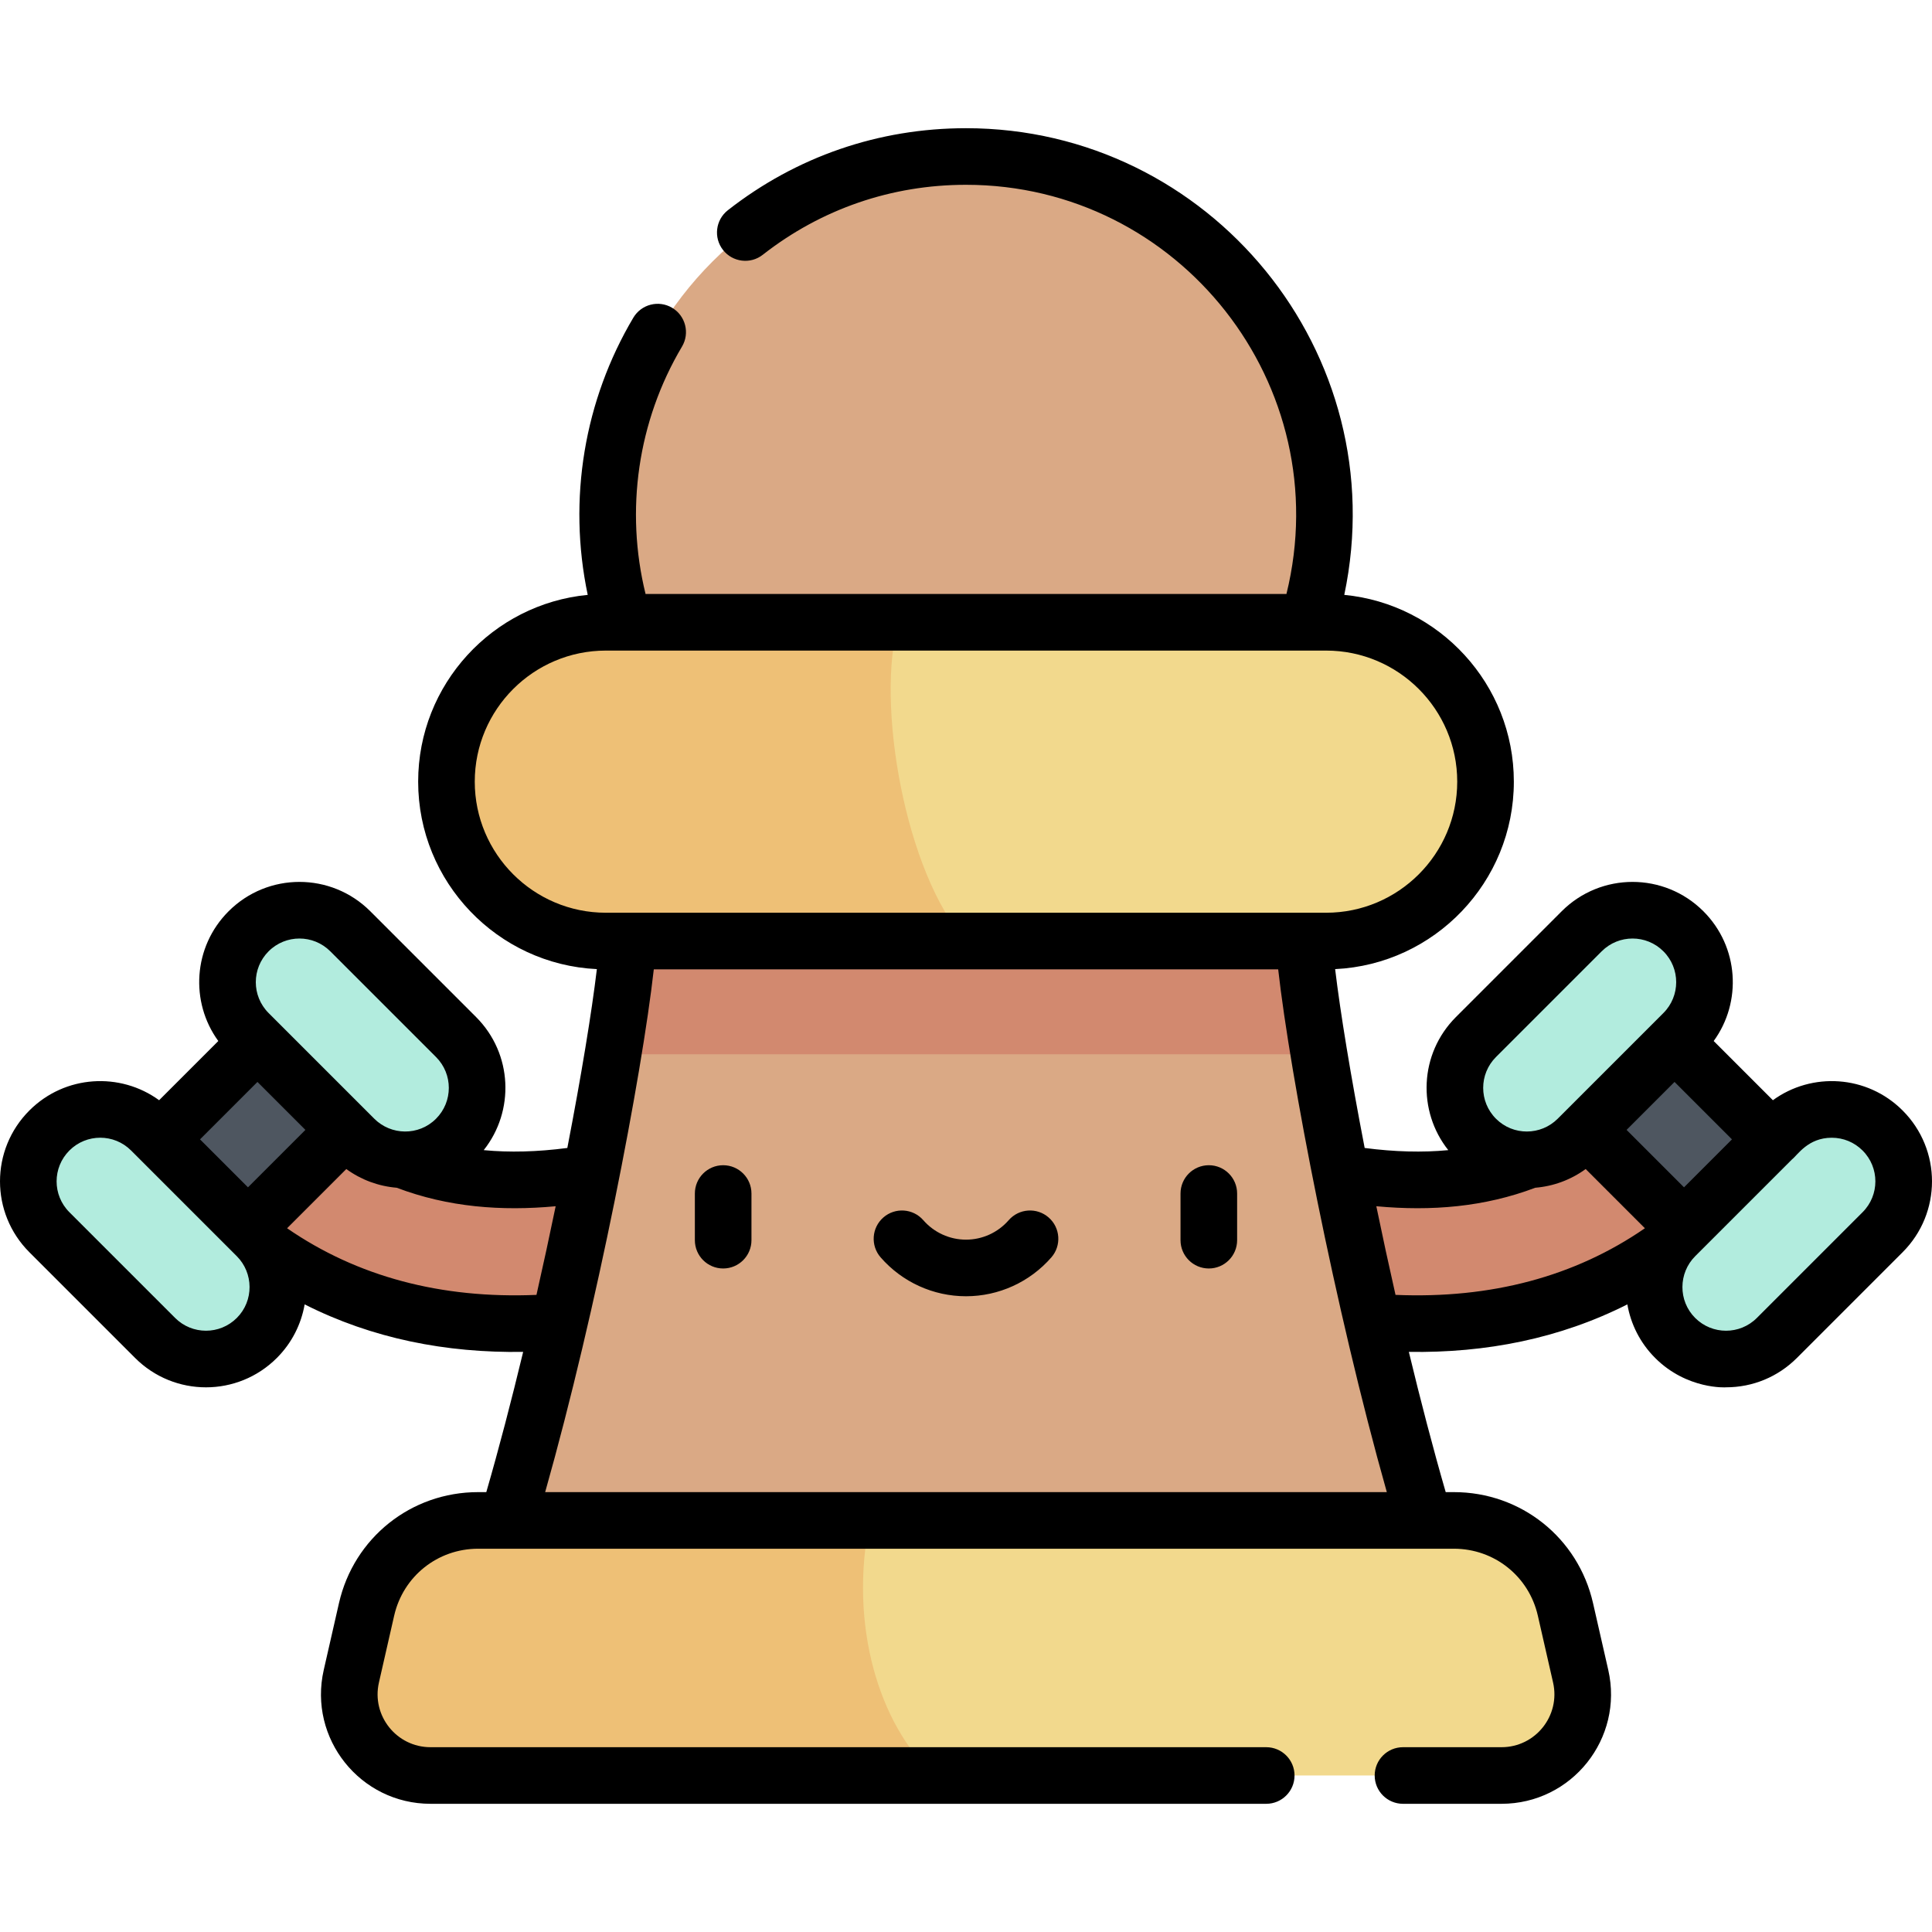 <svg id="Capa_1" enable-background="new 0 0 512.012 512.012" height="512" viewBox="0 0 512.012 512.012" width="512" xmlns="http://www.w3.org/2000/svg"><g><path d="m333.692 345.26c-10.216-2.55-16.43-12.899-13.88-23.114 2.551-10.216 12.899-16.435 23.114-13.88 35.761 8.925 62.979 4.356 83.213-13.968 7.805-7.069 19.861-6.472 26.928 1.332 7.068 7.804 6.471 19.861-1.332 26.928-33.117 29.996-75.056 33.433-118.043 22.702z" fill="#d2896f"/><path d="m455.169 334.142-43.579-43.579c-6.439-6.439-6.439-16.879 0-23.317 6.438-6.44 16.878-6.44 23.318 0l43.579 43.579c6.439 6.439 6.439 16.879-.001 23.317-6.436 6.438-16.877 6.441-23.317 0z" fill="#4e5660"/><path d="m391.154 301.787c-7.445-7.445-7.445-19.516.001-26.961l28.017-28.016c7.445-7.445 19.516-7.446 26.961.001 7.445 7.445 7.445 19.516-.001 26.961l-28.017 28.016c-7.443 7.443-19.514 7.447-26.961-.001z" fill="#b2ecde"/><path d="m443.944 354.577c-7.445-7.445-7.445-19.515 0-26.961l28.017-28.017c7.445-7.445 19.516-7.445 26.961 0s7.445 19.515 0 26.96l-28.017 28.017c-7.446 7.447-19.516 7.446-26.961.001z" fill="#b2ecde"/><path d="m178.32 345.26c10.216-2.55 16.43-12.899 13.88-23.114-2.551-10.216-12.899-16.435-23.114-13.88-35.76 8.925-62.979 4.356-83.213-13.968-7.805-7.069-19.861-6.472-26.928 1.332-7.068 7.804-6.471 19.861 1.332 26.928 33.118 29.996 75.056 33.433 118.043 22.702z" fill="#d2896f"/><path d="m56.843 334.142 43.579-43.579c6.439-6.439 6.439-16.879 0-23.317-6.438-6.44-16.878-6.44-23.318 0l-43.579 43.579c-6.439 6.439-6.439 16.879 0 23.317 6.437 6.438 16.879 6.441 23.318 0z" fill="#4e5660"/><path d="m120.858 301.787c7.445-7.445 7.445-19.516-.001-26.961l-28.017-28.016c-7.445-7.445-19.516-7.446-26.961.001-7.445 7.445-7.445 19.516.001 26.961l28.017 28.016c7.444 7.443 19.514 7.447 26.961-.001z" fill="#b2ecde"/><path d="m68.068 354.577c7.445-7.445 7.445-19.515 0-26.961l-28.017-28.016c-7.445-7.445-19.516-7.445-26.962 0-7.445 7.445-7.445 19.515 0 26.96l28.017 28.017c7.447 7.446 19.517 7.445 26.962 0z" fill="#b2ecde"/><g><path d="m377.525 402.937c-15.518-51.782-30.227-128.327-31.955-153.546h-179.128c-1.728 25.219-16.437 101.765-31.955 153.546z" fill="#daa985"/><path d="m397.918 470.537h-283.824c-13.817 0-24.056-12.834-20.986-26.306l4.036-17.709c3.144-13.797 15.413-23.585 29.564-23.585h258.596c14.151 0 26.42 9.788 29.564 23.585l4.036 17.709c3.069 13.472-7.169 26.306-20.986 26.306z" fill="#f2d98d"/><path d="m230.531 402.937h-103.823c-14.151 0-26.42 9.788-29.564 23.585l-4.035 17.709c-3.07 13.472 7.168 26.306 20.985 26.306h133.484c-14.592-13.438-22.725-39.928-17.047-67.6z" fill="#eec076"/><ellipse cx="256.006" cy="136.443" fill="#daa985" rx="94.968" ry="94.968" transform="matrix(.707 -.707 .707 .707 -21.497 220.987)"/><path d="m349.544 279.391c-2.105-12.723-3.509-23.219-3.974-30h-179.128c-.465 6.781-1.869 17.276-3.974 30z" fill="#d2896f"/><path d="m351.455 164.915h-190.897c-23.327 0-42.238 18.91-42.238 42.238 0 23.327 18.911 42.238 42.238 42.238h190.897c23.327 0 42.238-18.911 42.238-42.238 0-23.328-18.911-42.238-42.238-42.238z" fill="#f2d98d"/><path d="m238.145 164.915h-77.587c-23.328 0-42.238 18.911-42.238 42.238 0 23.328 18.911 42.238 42.238 42.238h95.448c-16.07-17.828-24.067-63.239-17.861-84.476z" fill="#eec076"/></g><path d="m277.901 322.646c-3.122-2.722-7.859-2.396-10.582.726-2.857 3.277-6.98 5.157-11.313 5.157s-8.456-1.88-11.313-5.157c-2.722-3.122-7.46-3.447-10.582-.727-3.123 2.722-3.448 7.46-.726 10.582 5.706 6.547 13.951 10.302 22.621 10.302 8.669 0 16.914-3.755 22.621-10.302 2.721-3.122 2.397-7.86-.726-10.581zm226.324-28.349c-9.43-9.43-24.06-10.24-34.381-2.722l-15.687-15.687c7.513-10.314 6.713-24.947-2.72-34.38-10.379-10.381-27.185-10.387-37.568-.002l-28.017 28.017c-9.763 9.76-10.23 24.98-2.034 35.281-6.83.658-14.192.462-22.158-.575-3.701-19.143-6.47-36.008-7.827-47.399 26.325-1.246 47.36-23.05 47.36-49.678 0-25.805-19.757-47.078-44.939-49.501 13.495-64.055-35.618-123.676-100.248-123.676-23.123 0-44.948 7.518-63.115 21.74-3.262 2.553-3.836 7.267-1.283 10.528s7.268 3.836 10.529 1.282c15.503-12.136 34.13-18.551 53.869-18.551 56.572 0 98.519 53.191 84.922 108.44h-169.844c-5.45-22.143-2.106-45.758 9.659-65.567 2.115-3.562.943-8.163-2.619-10.278-3.562-2.117-8.164-.943-10.278 2.618-12.972 21.843-17.443 48.045-12.088 73.464-25.182 2.423-44.939 23.696-44.939 49.501 0 26.628 21.034 48.432 47.359 49.678-1.357 11.391-4.126 28.256-7.827 47.399-7.966 1.037-15.328 1.234-22.158.575 8.198-10.303 7.728-25.523-2.033-35.282l-28.017-28.017c-10.38-10.38-27.186-10.384-37.567.001-9.428 9.428-10.24 24.06-2.721 34.381l-15.687 15.687c-10.294-7.498-24.929-6.73-34.381 2.721-10.381 10.381-10.384 27.185 0 37.567l28.017 28.017c10.379 10.38 27.184 10.386 37.568.001v-.001c4.009-4.009 6.459-8.993 7.365-14.195 17.944 9.07 37.476 12.902 57.909 12.587-3.097 12.856-6.391 25.499-9.769 37.166h-2.168c-17.765 0-32.929 12.097-36.876 29.418l-4.036 17.71c-4.144 18.186 9.685 35.472 28.298 35.472h221.477c4.142 0 7.5-3.357 7.5-7.5s-3.358-7.5-7.5-7.5h-221.478c-8.995 0-15.675-8.353-13.673-17.14l4.036-17.709c2.382-10.452 11.532-17.751 22.251-17.751.956 0 262.398.003 258.596 0 10.72 0 19.87 7.299 22.251 17.75l4.036 17.71c1.998 8.77-4.662 17.14-13.673 17.14h-26.104c-4.142 0-7.5 3.357-7.5 7.5s3.358 7.5 7.5 7.5h26.104c18.651 0 32.435-17.321 28.298-35.472l-4.036-17.71c-3.947-17.321-19.111-29.418-36.876-29.418h-2.168c-3.378-11.668-6.672-24.311-9.769-37.166 20.474.316 39.997-3.534 57.909-12.587.905 5.203 3.355 10.186 7.365 14.195v.001c8.457 8.457 18.884 7.8 18.784 7.78 7.095 0 13.767-2.763 18.784-7.78l28.017-28.018c10.381-10.378 10.383-27.184-.001-37.565zm-107.767-14.167 28.018-28.018c4.519-4.518 11.832-4.521 16.354.002 4.52 4.518 4.52 11.836 0 16.354l-28.017 28.016c-4.45 4.451-11.775 4.58-16.354 0 0 0 0 0 0-.001-4.521-4.518-4.521-11.834-.001-16.353zm-270.638-72.978c0-19.154 15.584-34.737 34.738-34.737 2.459.001 200.264.003 190.896 0 19.155 0 34.738 15.583 34.738 34.737s-15.583 34.738-34.738 34.738h-190.896c-19.155.001-34.738-15.583-34.738-34.738zm-54.637 44.961c4.518-4.52 11.833-4.521 16.354 0l28.018 28.017c4.52 4.519 4.52 11.835 0 16.354v.001c-4.61 4.611-11.941 4.414-16.354 0l-28.017-28.016c-4.521-4.518-4.522-11.835-.001-16.356zm-8.418 97.161c-4.518 4.518-11.835 4.522-16.355 0l-28.018-28.018c-4.519-4.518-4.52-11.833.001-16.354 4.519-4.519 11.834-4.52 16.354.001 6.829 6.83 28.131 28.127 28.017 28.016 4.43 4.43 4.571 11.784.001 16.355zm2.954-34.614-12.711-12.711 15.221-15.221 12.711 12.711zm10.387 10.861c-.005-.007-.009-.014-.014-.02l15.688-15.689c3.911 2.849 8.501 4.557 13.36 4.96 13.635 5.173 27.771 6.233 42.121 4.901-1.587 7.679-3.292 15.568-5.088 23.491-25.341 1.07-47.531-4.863-66.067-17.643zm68.373 69.917c13.775-48.696 25.633-110.441 28.79-138.547h165.473c3.157 28.106 15.016 89.851 28.791 138.547zm291.429-69.918c-18.538 12.78-40.728 18.709-66.07 17.643-1.796-7.923-3.501-15.811-5.088-23.49 14.606 1.356 28.674.2 42.122-4.901 4.859-.402 9.449-2.111 13.361-4.96l15.689 15.689c-.006.006-.01.013-.014.019zm-4.836-26.081 12.711-12.711 15.221 15.221-12.711 12.711zm62.547 21.817-28.018 28.019c-4.518 4.519-11.834 4.52-16.354-.001v.001c-4.56-4.561-4.44-11.914 0-16.354-.795.795 18.307-18.307 25.673-25.672 1.451-1.119 4.211-5.732 10.522-5.732 3.089 0 5.993 1.203 8.177 3.388 4.519 4.516 4.521 11.832 0 16.351zm-301.967-12.455c-4.142 0-7.5 3.357-7.5 7.5v12.365c0 4.143 3.358 7.5 7.5 7.5s7.5-3.357 7.5-7.5v-12.365c0-4.143-3.358-7.5-7.5-7.5zm128.708 0c-4.142 0-7.5 3.357-7.5 7.5v12.365c0 4.143 3.358 7.5 7.5 7.5s7.5-3.357 7.5-7.5v-12.365c0-4.143-3.358-7.5-7.5-7.5z"/></g></svg>